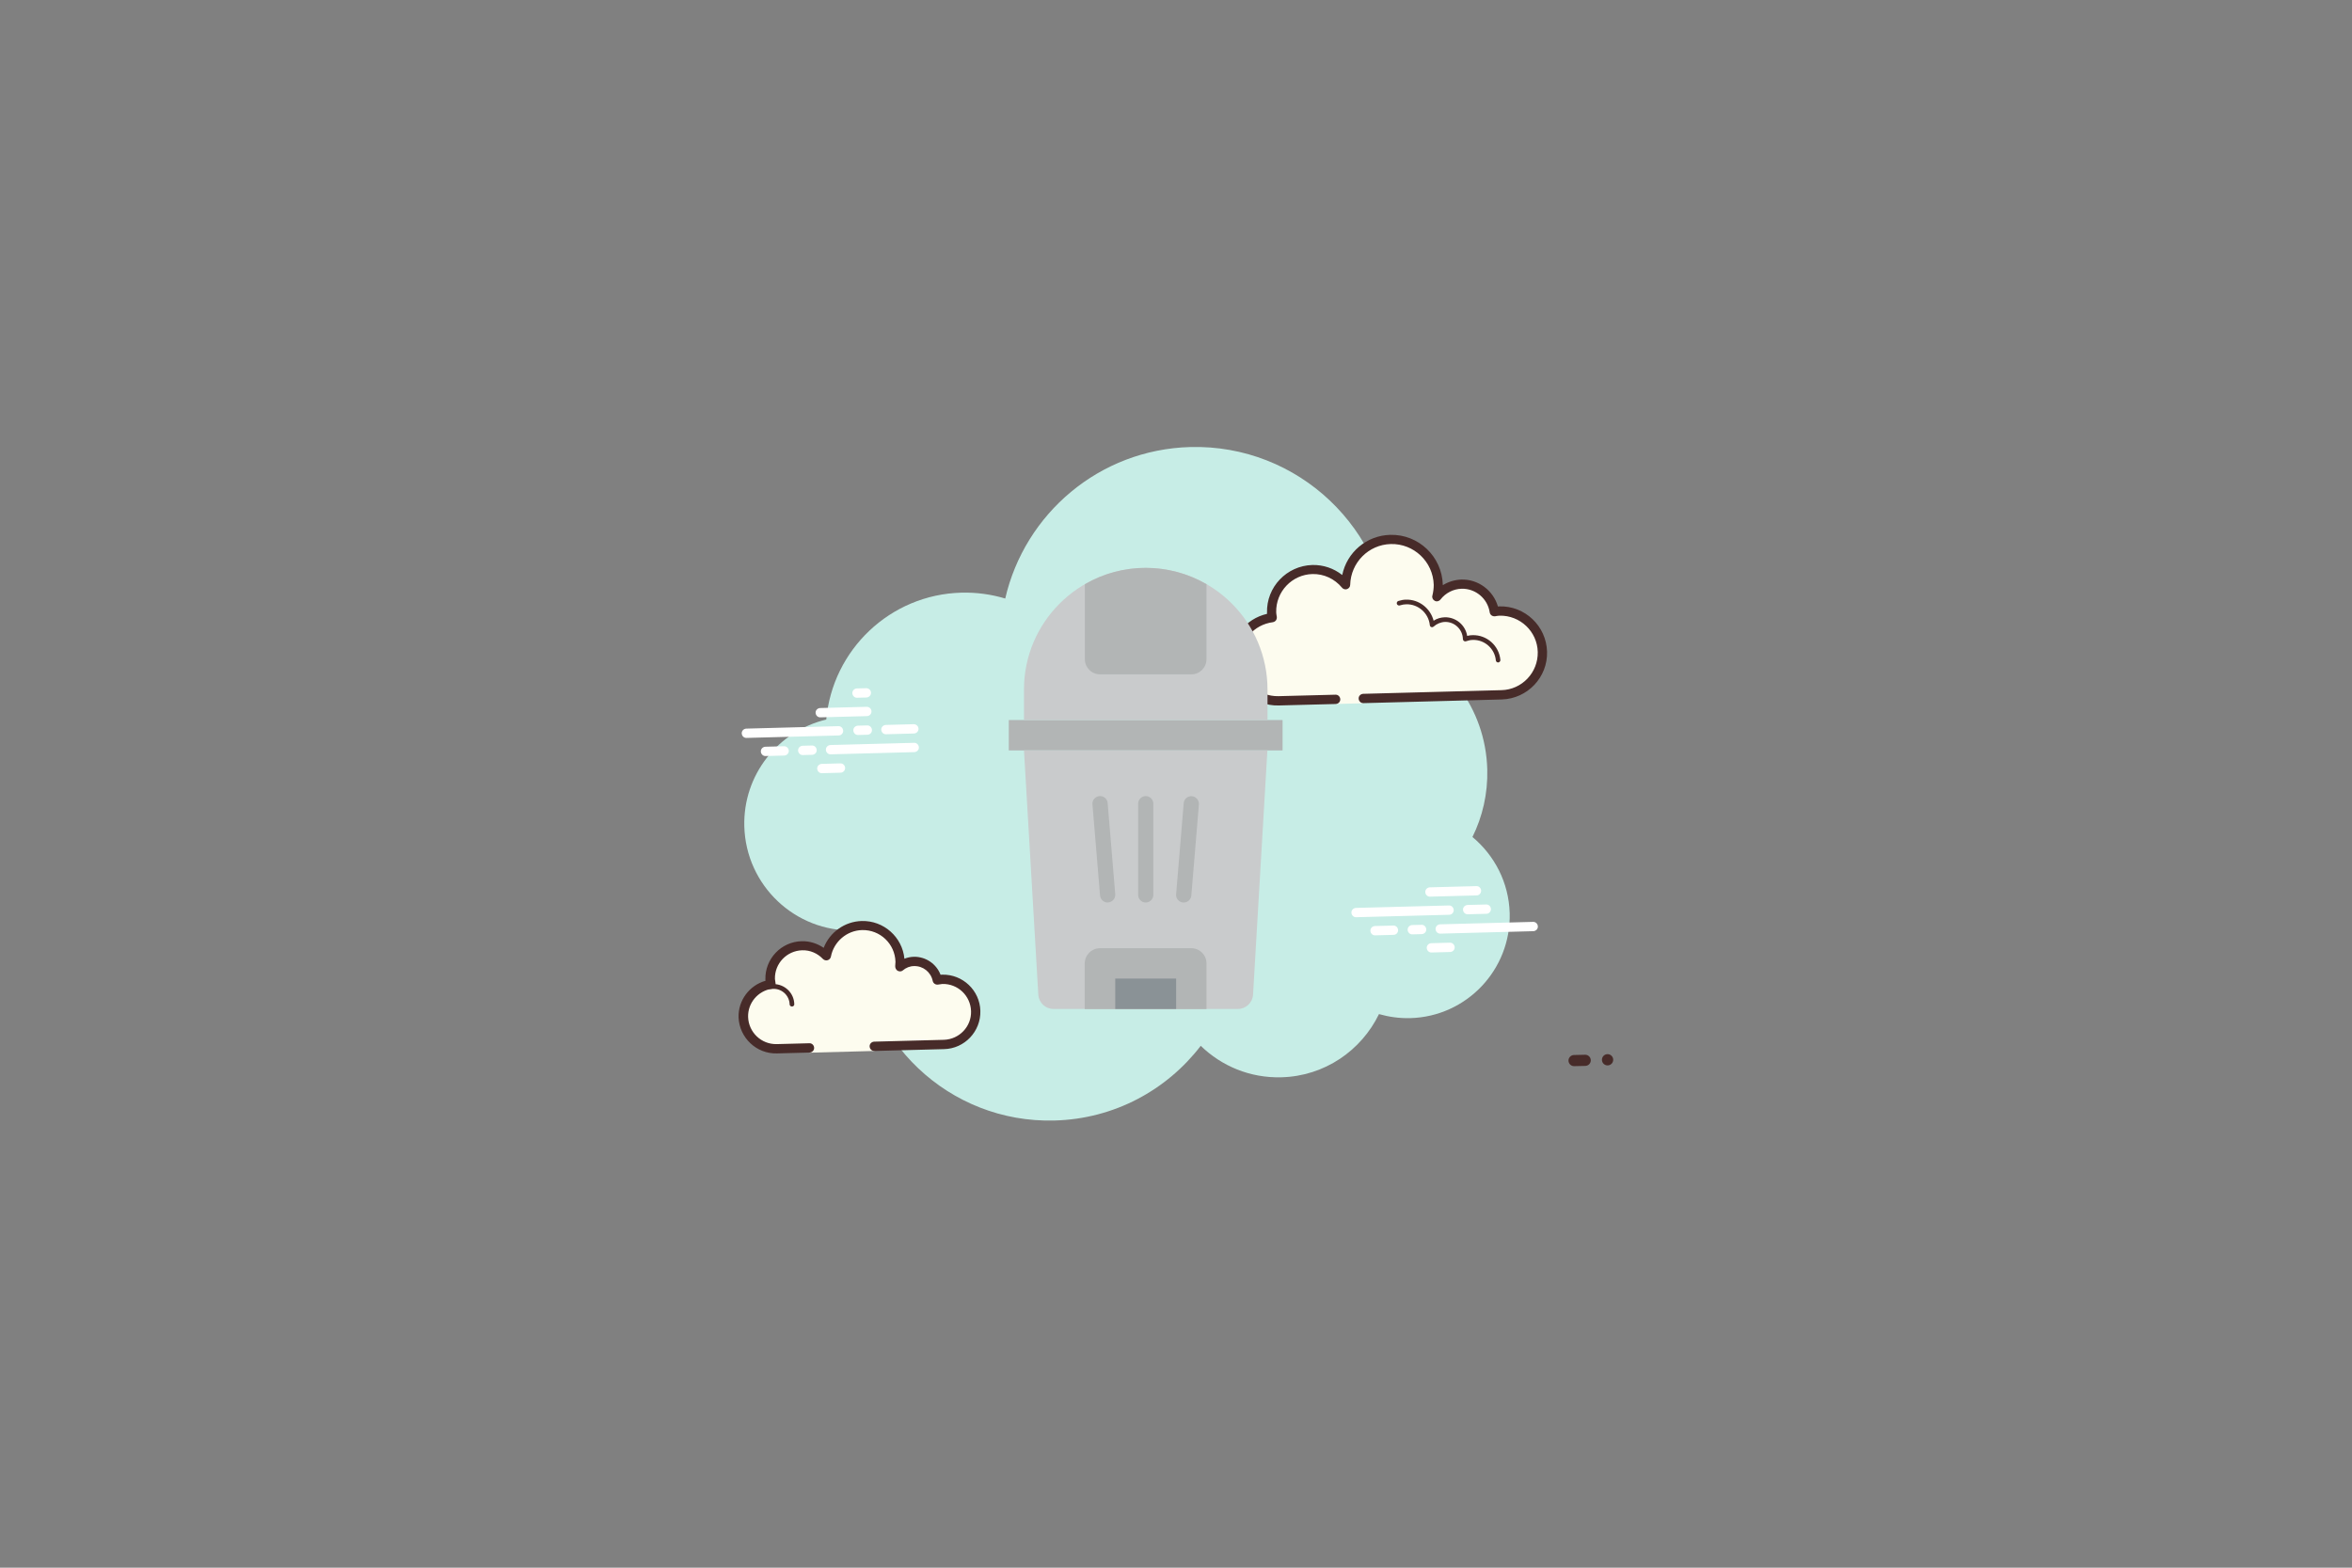 <?xml version="1.0" encoding="utf-8"?>
<!-- Generator: Adobe Illustrator 22.1.0, SVG Export Plug-In . SVG Version: 6.00 Build 0)  -->
<svg version="1.1" id="Layer_1" xmlns="http://www.w3.org/2000/svg" xmlns:xlink="http://www.w3.org/1999/xlink" x="0px" y="0px"
	 viewBox="0 0 1920 1280" style="enable-background:new 0 0 1920 1280;" xml:space="preserve">
<rect x="0" y="0" width="1920" height="1280" fill="#808080" stroke="none"/>
<style type="text/css">
	.st0{fill:#C7EDE6;}
	.st1{fill:#FFFFFF;}
	.st2{fill:#FDFCEF;}
	.st3{fill:#472B29;}
	.st4{fill:#B2B5B5;}
	.st5{fill:#C9CBCC;}
	.st6{fill:#8A9296;}
</style>
<g>
	<g>
		<path class="st0" d="M1202,683.4c8.2-16.6,12.6-35.3,12.1-55.1c-1.3-50.3-34-92.2-78.8-107.9c0-0.1,0-0.1,0-0.2
			c-2.3-88-75.6-157.5-163.6-155.2c-74.3,2-135.2,54.5-151.1,123.7c-11.3-3.4-23.3-5.1-35.7-4.8c-58.4,1.5-105.3,46.8-110.4,103.6
			c-39.3,9.4-68,45.2-66.9,87.2c1.3,48.2,41.4,86.3,89.6,85c1.3,0,2.7-0.2,4-0.3c0,1.3-0.1,2.6-0.1,4c2.3,86,73.8,153.8,159.7,151.5
			c48.9-1.3,91.8-25,119.4-61c17,16.5,40.2,26.4,65.8,25.7c35.3-0.9,65.3-21.9,79.7-51.6c8.1,2.3,16.6,3.5,25.4,3.3
			c46.1-1.2,82.5-39.6,81.3-85.7C1231.7,720.5,1219.9,698.3,1202,683.4z"/>
		<path class="st1" d="M684.6,600.5l-75.2,2c-2.1,0.1-3.8-1.6-3.9-3.7s1.6-3.8,3.7-3.9l75.2-2c2.1-0.1,3.8,1.6,3.9,3.7
			C688.4,598.7,686.7,600.5,684.6,600.5z"/>
		<path class="st1" d="M708.1,599.9l-7.6,0.2c-2.1,0.1-3.8-1.6-3.9-3.7c-0.1-2.1,1.6-3.8,3.7-3.9l7.6-0.2c2.1-0.1,3.8,1.6,3.9,3.7
			C711.9,598.1,710.2,599.9,708.1,599.9z"/>
		<path class="st1" d="M746.4,614.1l-68.3,1.8c-2.1,0.1-3.8-1.6-3.9-3.7c-0.1-2.1,1.6-3.8,3.7-3.9l68.3-1.8c2.1-0.1,3.8,1.6,3.9,3.7
			C750.2,612.3,748.5,614,746.4,614.1z"/>
		<path class="st1" d="M663,616.3l-7.6,0.2c-2.1,0.1-3.8-1.6-3.9-3.7c-0.1-2.1,1.6-3.8,3.7-3.9l7.6-0.2c2.1-0.1,3.8,1.6,3.9,3.7
			S665.1,616.2,663,616.3z"/>
		<path class="st1" d="M640.2,616.9l-15.2,0.4c-2.1,0.1-3.8-1.6-3.9-3.7c-0.1-2.1,1.6-3.8,3.7-3.9l15.2-0.4c2.1-0.1,3.8,1.6,3.9,3.7
			S642.3,616.8,640.2,616.9z"/>
		<path class="st1" d="M686.2,630.9l-15.2,0.4c-2.1,0.1-3.8-1.6-3.9-3.7c-0.1-2.1,1.6-3.8,3.7-3.9l15.2-0.4c2.1-0.1,3.8,1.6,3.9,3.7
			C689.9,629.1,688.3,630.8,686.2,630.9z"/>
		<path class="st1" d="M707.1,561.9c-1.3,0-6.2,0.2-7.6,0.2c-2.1,0.1-3.8,1.8-3.7,3.9c0.1,2.1,1.8,3.8,3.9,3.7
			c1.3,0,6.2-0.2,7.6-0.2c2.1-0.1,3.8-1.8,3.7-3.9C711,563.5,709.2,561.9,707.1,561.9z"/>
		<path class="st1" d="M707.5,577.1c-1.3,0-36.6,1-38,1c-2.1,0.1-3.8,1.8-3.7,3.9c0.1,2.1,1.8,3.8,3.9,3.7c1.3,0,36.6-1,38-1
			c2.1-0.1,3.8-1.8,3.7-3.9C711.4,578.7,709.6,577.1,707.5,577.1z"/>
		<path class="st1" d="M745.9,591.3c-1.3,0-21.4,0.6-22.8,0.6c-2.1,0.1-3.8,1.8-3.7,3.9s1.8,3.8,3.9,3.7c1.3,0,21.4-0.6,22.8-0.6
			c2.1-0.1,3.8-1.8,3.7-3.9C749.7,592.9,748,591.3,745.9,591.3z"/>
		<path class="st1" d="M1183,746.9l-75.9,2c-2.1,0.1-3.8-1.6-3.9-3.7c-0.1-2.1,1.6-3.8,3.7-3.9l75.9-2c2.1-0.1,3.8,1.6,3.9,3.7
			C1186.8,745.1,1185.1,746.9,1183,746.9z"/>
		<path class="st1" d="M1213.4,746.1l-15.2,0.4c-2.1,0.1-3.8-1.6-3.9-3.7c-0.1-2.1,1.6-3.8,3.7-3.9l15.2-0.4
			c2.1-0.1,3.8,1.6,3.9,3.7C1217.1,744.3,1215.5,746.1,1213.4,746.1z"/>
		<path class="st1" d="M1251.7,760.3l-75.9,2c-2.1,0.1-3.8-1.6-3.9-3.7s1.6-3.8,3.7-3.9l75.9-2c2.1-0.1,3.8,1.6,3.9,3.7
			C1255.5,758.5,1253.8,760.2,1251.7,760.3z"/>
		<path class="st1" d="M1160.6,762.7l-7.6,0.2c-2.1,0.1-3.8-1.6-3.9-3.7c-0.1-2.1,1.6-3.8,3.7-3.9l7.6-0.2c2.1-0.1,3.8,1.6,3.9,3.7
			C1164.4,760.9,1162.7,762.6,1160.6,762.7z"/>
		<path class="st1" d="M1137.6,763.3l-15,0.4c-2.1,0.1-3.8-1.6-3.9-3.7c-0.1-2.1,1.6-3.8,3.7-3.9l15-0.4c2.1-0.1,3.8,1.6,3.9,3.7
			C1141.4,761.5,1139.7,763.3,1137.6,763.3z"/>
		<path class="st1" d="M1205.4,731.1l-38,1c-2.1,0.1-3.8-1.6-3.9-3.7c-0.1-2.1,1.6-3.8,3.7-3.9l38-1c2.1-0.1,3.8,1.6,3.9,3.7
			C1209.1,729.3,1207.5,731.1,1205.4,731.1z"/>
		<path class="st1" d="M1183.8,777.3l-15.2,0.4c-2.1,0.1-3.8-1.6-3.9-3.7c-0.1-2.1,1.6-3.8,3.7-3.9l15.2-0.4
			c2.1-0.1,3.8,1.6,3.9,3.7C1187.6,775.5,1185.9,777.2,1183.8,777.3z"/>
		<path class="st2" d="M1090.1,570.8c0,0-27.6,0.7-46.5,1.2c-18.9,0.5-34.6-14.4-35.1-33.3c-0.5-17.7,12.7-32.5,29.9-34.6
			c-0.2-1.4-0.5-2.7-0.5-4.1c-0.5-18.9,14.4-34.6,33.3-35.1c10.9-0.3,20.7,4.7,27.1,12.5c0.5-20,16.5-36.4,36.8-36.9
			c21-0.6,38.4,16,39,37c0.1,3.4-0.4,6.6-1.2,9.8c4.7-6,11.9-10.1,20.1-10.3c13.5-0.4,24.8,9.5,26.8,22.5c1.4-0.2,2.7-0.5,4.1-0.5
			c18.9-0.5,34.6,14.4,35.1,33.3c0.5,18.9-14.4,34.6-33.3,35.1c-18.9,0.5-72.1,1.9-72.1,1.9l-40.8,1.1l0.1,3.8l-22.8,0.6
			L1090.1,570.8z"/>
		<path class="st3" d="M1134.9,436.7c23-0.6,42.2,17.6,42.9,40.7c0,0.1,0,0.2,0,0.4c4.5-2.8,9.7-4.4,15.1-4.6
			c13.9-0.4,26.1,8.9,29.9,22c0.4,0,0.7-0.1,1.1-0.1c20.9-0.6,38.4,16,39,37c0.6,20.9-16,38.4-37,39l-112.9,3
			c-2.1,0.1-3.8-1.6-3.9-3.7c-0.1-2.1,1.6-3.8,3.7-3.9l112.9-3c16.7-0.4,30-14.4,29.6-31.2c-0.4-16.7-14.4-30-31.2-29.6
			c-0.9,0-1.7,0.2-2.6,0.3l-1.1,0.2c-0.2,0-0.3,0-0.5,0c-1.9,0-3.5-1.3-3.8-3.2c-1.7-11.3-11.6-19.6-23-19.3
			c-6.7,0.2-13,3.4-17.2,8.8c-0.7,0.9-1.8,1.4-2.9,1.5c-0.6,0-1.2-0.1-1.7-0.4c-1.6-0.8-2.5-2.6-2-4.3c0.8-3.3,1.1-6.1,1.1-8.8
			c-0.5-18.8-16.2-33.8-35.1-33.3c-18.1,0.5-32.6,15.1-33.1,33.3c0,1.6-1.1,3-2.6,3.5c-0.4,0.1-0.8,0.2-1.1,0.2
			c-1.1,0-2.3-0.5-3-1.4c-6.1-7.3-14.8-11.3-24.1-11.1c-16.7,0.4-30,14.4-29.6,31.2c0,0.9,0.2,1.7,0.3,2.6l0.2,1.1
			c0.1,1-0.1,2-0.7,2.9c-0.6,0.8-1.5,1.3-2.5,1.5c-15.6,2-27,15.2-26.6,30.8c0.4,16.7,14.4,30,31.2,29.6l46.5-1.2
			c2.1-0.1,3.8,1.6,3.9,3.7c0.1,2.1-1.6,3.8-3.7,3.9l-46.5,1.2c-20.9,0.6-38.4-16-39-37c-0.5-18.2,11.9-33.8,29.4-37.8
			c0-0.3,0-0.6,0-0.9c-0.6-20.9,16-38.4,37-39c8.9-0.2,17.5,2.7,24.4,8.2C1099.5,451,1115.5,437.2,1134.9,436.7L1134.9,436.7z"/>
		<path class="st3" d="M1147.7,489.6c10.7-0.3,20,7.1,22.6,17.2c2.7-1.8,5.9-2.7,9.1-2.8c9.1-0.2,16.9,6.4,18.3,15.2
			c1.5-0.4,3-0.6,4.4-0.6c11.6-0.3,21.6,8.5,22.7,20.2c0.1,1-0.7,2-1.7,2.1c0,0-0.1,0-0.1,0c-1,0-1.8-0.7-1.9-1.7
			c-0.9-9.6-9.2-17-18.8-16.7c-1.7,0-3.6,0.4-5.6,1.1c-0.2,0.1-0.3,0.1-0.5,0.1c-0.4,0-0.8-0.1-1.2-0.4c-0.5-0.3-0.8-1-0.8-1.6
			c-0.2-7.8-6.8-14.1-14.6-13.9c-3.4,0.1-6.7,1.5-9.3,3.8c-0.3,0.3-0.8,0.5-1.2,0.5c-0.2,0-0.5,0-0.7-0.1c-0.7-0.2-1.1-0.9-1.2-1.6
			c-1-9.8-9.5-17.3-19.3-17c-1.6,0-3.2,0.3-5.2,0.9c-0.2,0.1-0.4,0.1-0.5,0.1c-0.8,0-1.6-0.5-1.9-1.3c-0.3-1,0.2-2.1,1.2-2.4
			C1143.8,490,1145.8,489.6,1147.7,489.6L1147.7,489.6z"/>
		<path class="st2" d="M660.7,855.6c0,0-11.9,0.3-26.6,0.7s-26.9-11.2-27.3-25.9c-0.4-13.5,9.5-24.8,22.5-26.8
			c-0.2-1.4-0.5-2.7-0.5-4.1c-0.4-14.7,11.2-26.9,25.9-27.3c7.8-0.2,14.9,3.1,19.9,8.3c2.6-13.8,14.5-24.4,29-24.8
			c16.8-0.4,30.7,12.8,31.2,29.6c0,1.5-0.2,2.8-0.3,4.2c3.2-2.7,7.2-4.4,11.7-4.5c9.3-0.2,17.2,6.3,19,15.1c1.4-0.2,2.7-0.5,4.1-0.5
			c14.7-0.4,26.9,11.2,27.3,25.9c0.4,14.7-11.2,26.9-25.9,27.3s-56.9,1.5-56.9,1.5l0.1,3.8l-53.1,1.4L660.7,855.6z"/>
		<path class="st3" d="M646.6,821.8c1,0,1.9-0.9,1.8-1.9c-0.2-9.3-8-16.6-17.3-16.4c-0.3,0.1-5.6,0.1-9.4,1.3
			c-1,0.3-1.6,1.4-1.3,2.4c0.3,1,1.4,1.6,2.4,1.3c3.3-1,8.3-1.1,8.4-1.1c7.2-0.2,13.2,5.5,13.4,12.7
			C644.6,821,645.5,821.9,646.6,821.8z"/>
		<circle class="st3" cx="1312.3" cy="865.3" r="4.6"/>
		<path class="st3" d="M634.3,860.1l26.6-0.7c2.1-0.1,3.8-1.8,3.7-3.9s-1.8-3.8-3.9-3.7l-26.6,0.7c-12.6,0.3-23-9.6-23.4-22.2
			c-0.3-11.4,8-21.2,19.3-23c1-0.2,1.9-0.7,2.5-1.6c0.6-0.8,0.8-1.9,0.6-2.9c-0.2-1.2-0.4-2.3-0.5-3.5c-0.3-12.6,9.6-23,22.2-23.4
			c6.5-0.2,12.5,2.4,17,7.1c1,1,2.5,1.4,3.8,1c1.4-0.4,2.4-1.5,2.7-2.9c2.3-12.2,13-21.4,25.4-21.7c14.7-0.4,26.9,11.2,27.3,25.9
			c0,1.1-0.1,2.1-0.2,3.2c-0.2,1.5,0.6,3.3,1.9,4.1c1.4,0.7,3,0.8,4.2-0.2c2.7-2.3,5.9-3.6,9.3-3.6c7.3-0.2,13.7,4.9,15.2,12.1
			c0.4,2,2.3,3.3,4.4,3c1.2-0.2,2.3-0.4,3.5-0.5c12.6-0.3,23,9.6,23.4,22.2s-9.6,23-22.2,23.4l-56.9,1.5c-2.1,0.1-3.8,1.8-3.7,3.9
			c0.1,2.1,1.8,3.8,3.9,3.7l56.9-1.5c16.7-0.4,30-14.4,29.6-31.2c-0.4-16.7-14.4-30-31.2-29.6c-0.4,0-0.9,0-1.3,0.1
			c-3.4-8.9-12.1-14.9-21.9-14.7c-2.6,0.1-5.2,0.6-7.6,1.6c-1.7-17.7-16.9-31.3-34.9-30.8c-13.9,0.4-26.1,9.2-31,21.9
			c-5.3-3.6-11.6-5.6-18-5.4c-16.7,0.4-30,14.4-29.6,31.2c0,0.4,0,0.7,0.1,1.1c-13.1,3.7-22.4,16-22,29.9
			C603.6,847.3,617.5,860.6,634.3,860.1z"/>
		<path class="st3" d="M1284.8,861.4c1.5,0,7.7-0.2,9.1-0.2c2.5-0.1,4.6,1.9,4.7,4.4s-1.9,4.6-4.4,4.7c-1.5,0-7.7,0.2-9.1,0.2
			c-2.5,0.1-4.6-1.9-4.7-4.4S1282.3,861.5,1284.8,861.4z"/>
	</g>
	<g>
		<rect x="823.5" y="587.9" class="st4" width="223.5" height="24.8"/>
		<path class="st5" d="M935.3,463.7c54.9,0,99.4,44.5,99.4,99.4v24.8H835.9V563C835.9,508.2,880.4,463.7,935.3,463.7L935.3,463.7z
			 M935.3,463.7"/>
		<path class="st4" d="M984.9,477v61.2c0,6.9-5.6,12.4-12.4,12.4H898c-6.9,0-12.4-5.6-12.4-12.4V477
			C916.3,459.2,954.2,459.2,984.9,477L984.9,477z M984.9,477"/>
		<path class="st5" d="M1010.5,823.8H860c-6.6,0-12-5.1-12.4-11.7l-11.7-199.4h198.7l-11.7,199.4
			C1022.5,818.7,1017.1,823.8,1010.5,823.8L1010.5,823.8z M1010.5,823.8"/>
		<path class="st4" d="M898,774.2h74.5c6.9,0,12.4,5.6,12.4,12.4v37.3h-99.4v-37.3C885.6,779.7,891.1,774.2,898,774.2L898,774.2z
			 M898,774.2"/>
		<rect x="910.4" y="799" class="st6" width="49.7" height="24.8"/>
		<path class="st4" d="M935.3,736.9c-3.4,0-6.2-2.8-6.2-6.2v-74.5c0-3.4,2.8-6.2,6.2-6.2s6.2,2.8,6.2,6.2v74.5
			C941.5,734.1,938.7,736.9,935.3,736.9L935.3,736.9z M935.3,736.9"/>
		<path class="st4" d="M904.2,736.9c-3.2,0-5.9-2.5-6.2-5.7l-6.2-74.5c-0.3-3.4,2.3-6.4,5.7-6.7c3.4-0.3,6.4,2.2,6.7,5.6l6.2,74.5
			c0.3,3.4-2.3,6.4-5.7,6.7C904.6,736.9,904.4,736.9,904.2,736.9L904.2,736.9z M904.2,736.9"/>
		<path class="st4" d="M966.3,736.9c-0.2,0-0.3,0-0.5,0c-3.4-0.3-6-3.3-5.7-6.7l6.2-74.5c0.3-3.4,3.3-5.9,6.7-5.6
			c3.4,0.3,5.9,3.3,5.7,6.7l-6.2,74.5C972.2,734.4,969.5,736.9,966.3,736.9L966.3,736.9z M966.3,736.9"/>
	</g>
</g>
</svg>
